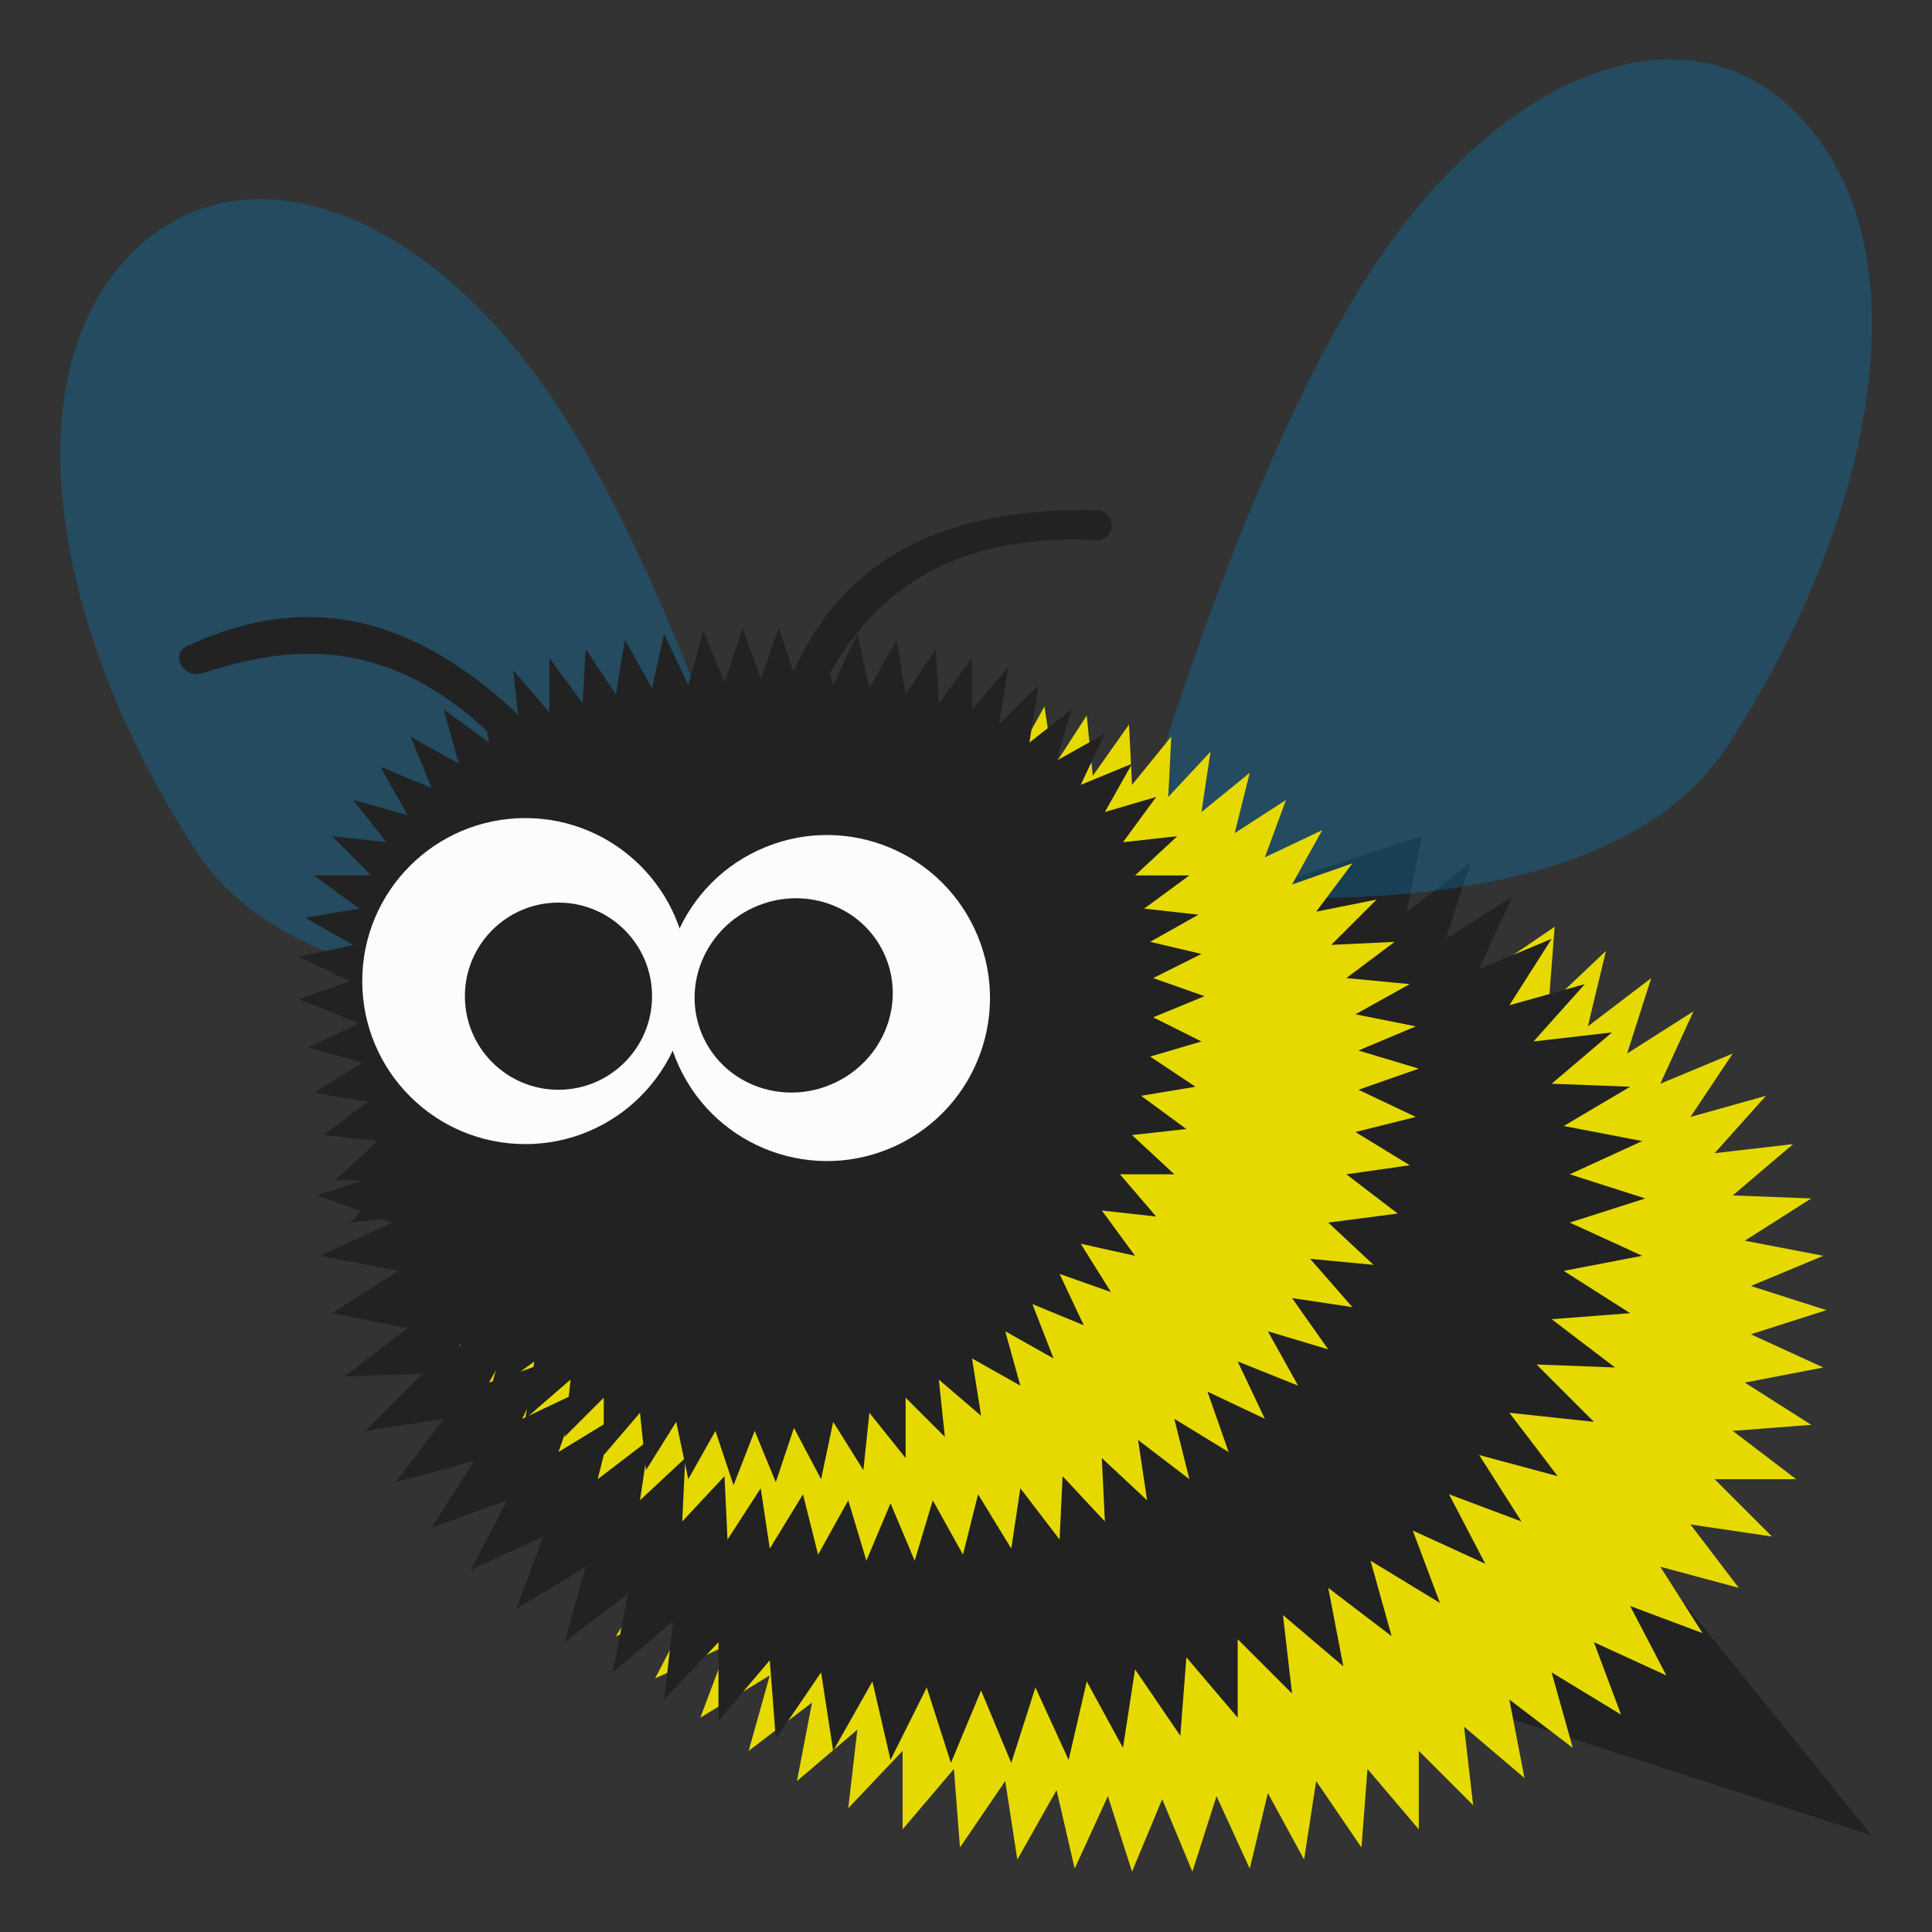 <svg xmlns="http://www.w3.org/2000/svg" version="1.1" xmlns:xlink="http://www.w3.org/1999/xlink" xmlns:svgjs="http://svgjs.com/svgjs" width="64" height="64"><rect width="100%" height="100%" fill="#333333" stroke="none"/><svg version="1.1" id="SvgjsSvg1000" xmlns="http://www.w3.org/2000/svg" xmlns:xlink="http://www.w3.org/1999/xlink" x="0px" y="0px" viewBox="0 0 64 64" style="enable-background:new 0 0 64 64;" xml:space="preserve">
<style type="text/css">
	.st0{fill:#222222;}
	.st1{fill:#E5D900;}
	.st2{opacity:0.3;}
	.st3{fill:#0083C7;}
	.st4{fill:#FCFCFA;}
</style>
<path class="st0" d="M53.2,49.9L62,60.8l-13.3-4.3L53.2,49.9z"></path>
<path class="st1" d="M51.5,30.7l-0.2,2.6l1.9-1.8L52.6,34l2.1-1.6l-0.8,2.5l2.2-1.4l-1.1,2.4l2.4-1L56,37l2.5-0.7l-1.7,1.9l2.6-0.3
	l-2,1.7l2.6,0.1l-2.2,1.4l2.6,0.5L58,42.6l2.5,0.8L58,44.2l2.4,1.1l-2.6,0.5l2.2,1.4l-2.6,0.2l2.1,1.6L56.8,49l1.9,1.9L56,50.5
	l1.6,2.1l-2.6-0.7l1.4,2.2L54,53.2l1.2,2.3l-2.4-1.1l0.9,2.4l-2.3-1.4l0.7,2.5l-2.1-1.6l0.5,2.6l-2-1.7l0.3,2.6L47,58l0,2.6l-1.7-2
	l-0.2,2.6l-1.5-2.2l-0.4,2.6L42,59.4l-0.6,2.5l-1.1-2.4l-0.8,2.5l-1-2.4l-1,2.4l-0.8-2.5l-1.1,2.4l-0.6-2.6l-1.3,2.3l-0.4-2.6
	l-1.5,2.2l-0.2-2.6l-1.7,2l0-2.6l-1.8,1.9l0.3-2.6l-2,1.7l0.5-2.6L24.8,58l0.7-2.5l-2.3,1.4l0.9-2.4l-2.4,1.1l1.2-2.3l-2.5,0.9
	l1.4-2.2l-2.6,0.7L51.5,30.7z"></path>
<path class="st0" d="M10.5,39.6l36.6-11.9l-0.5,2.5l2.1-1.6l-0.8,2.5l2.2-1.4l-1.1,2.4l2.4-1L50,33.3l2.5-0.7l-1.7,1.9l2.6-0.3
	l-2,1.7L54,36l-2.2,1.3l2.6,0.5L52,38.9l2.5,0.8L52,40.5l2.4,1.1l-2.6,0.5l2.2,1.4l-2.6,0.2l2.1,1.6l-2.6-0.1l1.9,1.9L50,46.8
	l1.6,2.1l-2.6-0.7l1.4,2.2L48,49.5l1.2,2.3l-2.4-1.1l0.9,2.4l-2.3-1.4l0.7,2.5l-2.1-1.6l0.5,2.6l-2-1.7l0.3,2.6L41,54.3l0,2.6
	l-1.7-2l-0.2,2.6l-1.5-2.2l-0.4,2.6L36,55.7l-0.6,2.6l-1.1-2.4l-0.8,2.5l-1-2.4l-1,2.4l-0.8-2.5l-1.2,2.4l-0.6-2.6l-1.3,2.3
	l-0.4-2.6l-1.5,2.2l-0.2-2.6l-1.7,2l0-2.6l-1.8,1.9l0.3-2.6l-2,1.7l0.5-2.6l-2.1,1.6l0.7-2.5l-2.3,1.4l0.9-2.4l-2.4,1.1l1.2-2.3
	l-2.5,0.9l1.4-2.2l-2.6,0.7l1.6-2.1l-2.6,0.4l1.9-1.9l-2.6,0.1l2.1-1.6L11,43.5l2.2-1.4l-2.6-0.5l2.4-1.1L10.5,39.6z"></path>
<g class="st2">
	<path class="st3" d="M60,4.3c-3.6-4.5-10.2-2.3-14.8,5c-4.6,7.3-8,20-8,20s15.5,2.6,20.1-4.7C62,17.3,63.7,8.8,60,4.3"></path>
	<path class="st3" d="M3.9,8.9C0.4,13.2,2,21.3,6.5,28.2c4.5,6.9,19.8,4.3,19.8,4.3s-3.3-12.1-7.8-19C14,6.6,7.5,4.5,3.9,8.9"></path>
</g>
<path class="st1" d="M33.6,25.2l1-1.8l0.3,2l1.1-1.7l0.2,2l1.2-1.7l0.1,2l1.3-1.6l-0.1,2l1.4-1.5l-0.3,2l1.6-1.3l-0.5,2l1.7-1.1
	l-0.7,1.9l1.9-0.9l-1,1.8l2-0.7l-1.2,1.6l2-0.4l-1.5,1.5l2.1-0.1l-1.6,1.2l2.1,0.2l-1.8,1l2,0.4l-1.9,0.8l2,0.6l-2,0.7l1.9,0.9
	l-2,0.5l1.8,1.1l-2.1,0.3l1.7,1.3L44,40.5l1.5,1.4l-2.1-0.2l1.4,1.6L42.8,43l1.2,1.7l-2-0.6l1,1.8l-2-0.8l0.9,1.9L40,46.1l0.7,2
	L38.9,47l0.5,2l-1.7-1.3l0.3,2l-1.5-1.4l0.1,2.1l-1.4-1.5L35.1,51l-1.3-1.7l-0.3,2l-1.1-1.8l-0.5,2l-1-1.8l-0.6,2l-0.8-1.9l-0.8,1.9
	l-0.6-2l-1,1.8l-0.5-2l-1.1,1.8l-0.3-2L24.1,51L24,48.9l-1.4,1.5l0.1-2.1l-1.5,1.4l0.3-2L19.8,49l0.5-2l-1.8,1.1l0.7-2l-1.9,0.9
	l0.9-1.9l-2,0.7l1-1.8l-2,0.6L33.6,25.2z"></path>
<path class="st0" d="M9.9,33.1l1.7-0.6l-1.7-0.8l1.8-0.4l-1.6-0.9l1.8-0.3L10.4,29l1.9,0L11,27.7l1.8,0.2l-1.1-1.4l1.8,0.5l-0.9-1.6
	l1.7,0.7l-0.7-1.7l1.6,0.9l-0.5-1.8l1.5,1.1l-0.3-1.8l1.3,1.2l-0.2-1.8l1.2,1.4l0-1.8l1.1,1.5l0.1-1.8l1,1.5l0.3-1.8l0.9,1.6
	l0.4-1.8l0.8,1.7l0.5-1.8l0.7,1.7l0.6-1.8l0.6,1.7l0.6-1.7l0.6,1.8l0.7-1.7l0.5,1.8l0.8-1.7l0.4,1.8l0.9-1.6l0.3,1.8l1-1.5l0.1,1.8
	l1.1-1.5v1.7l1.2-1.4L33.1,24l1.3-1.3l-0.3,1.9l1.4-1.1L35,25.2l1.6-0.9L35.8,26l1.7-0.7l-0.9,1.6l1.7-0.5l-1.1,1.5l1.8-0.2L37.6,29
	l1.8,0l-1.5,1.1l1.8,0.2l-1.6,0.9l1.7,0.4l-1.6,0.8l1.7,0.6l-1.7,0.7l1.6,0.8l-1.7,0.5l1.5,1l-1.8,0.3l1.5,1.1l-1.8,0.2l1.4,1.3
	l-1.8,0l1.2,1.4l-1.8-0.2l1.1,1.5l-1.8-0.4l1,1.6l-1.7-0.6l0.8,1.7l-1.7-0.7l0.7,1.8l-1.6-0.9l0.5,1.8L32.2,45l0.3,1.9l-1.4-1.2
	l0.2,1.9L30,46.3l0,2l-1.2-1.5l-0.2,1.9l-1-1.6L27.2,49l-0.9-1.7l-0.6,1.8L25,47.4l-0.7,1.8l-0.6-1.8L22.8,49l-0.4-1.9l-1,1.6
	l-0.2-1.9L20,48.2l0-1.9l-1.3,1.3l0.2-1.9L17.4,47l0.3-1.9l-1.5,1.1l0.5-1.8L15,45.2l0.7-1.8L14,44.1l0.8-1.7L13.1,43l1-1.6
	l-1.8,0.4l1.1-1.5l-1.8,0.2l1.3-1.4l-1.8,0l1.4-1.3l-1.8-0.2l1.5-1.1l-1.8-0.3l1.6-1l-1.8-0.5l1.7-0.8L9.9,33.1z"></path>
<g>
	<ellipse class="st4" cx="17.4" cy="32.5" rx="5.4" ry="5.4"></ellipse>
	<ellipse transform="matrix(0.906 -0.423 0.423 0.906 -11.431 14.663)" class="st4" cx="27.4" cy="33.1" rx="5.4" ry="5.4"></ellipse>
</g>
<path class="st0" d="M36.3,16.9c-5.5-0.1-8.7,1.9-10.3,6c-0.2,0.6,0.7,0.8,1,0.3c1.3-2.6,3.5-5.6,9.3-5.3c0,0,0,0,0,0
	C37,17.9,37,16.9,36.3,16.9"></path>
<path class="st0" d="M17.8,24.3c-3.8-3.9-7.5-4.8-11.6-2.9c-0.6,0.3-0.1,1.1,0.5,0.9c2.8-0.9,6.4-1.5,10.3,2.8c0,0,0,0,0,0
	C17.6,25.4,18.3,24.7,17.8,24.3"></path>
<ellipse class="st0" cx="18.5" cy="33" rx="3.1" ry="3.1"></ellipse>
<ellipse transform="matrix(0.906 -0.423 0.423 0.906 -11.495 14.201)" class="st0" cx="26.3" cy="33" rx="3.3" ry="3.2"></ellipse>
</svg><style>@media (prefers-color-scheme: light) { :root { filter: none; } }
</style></svg>